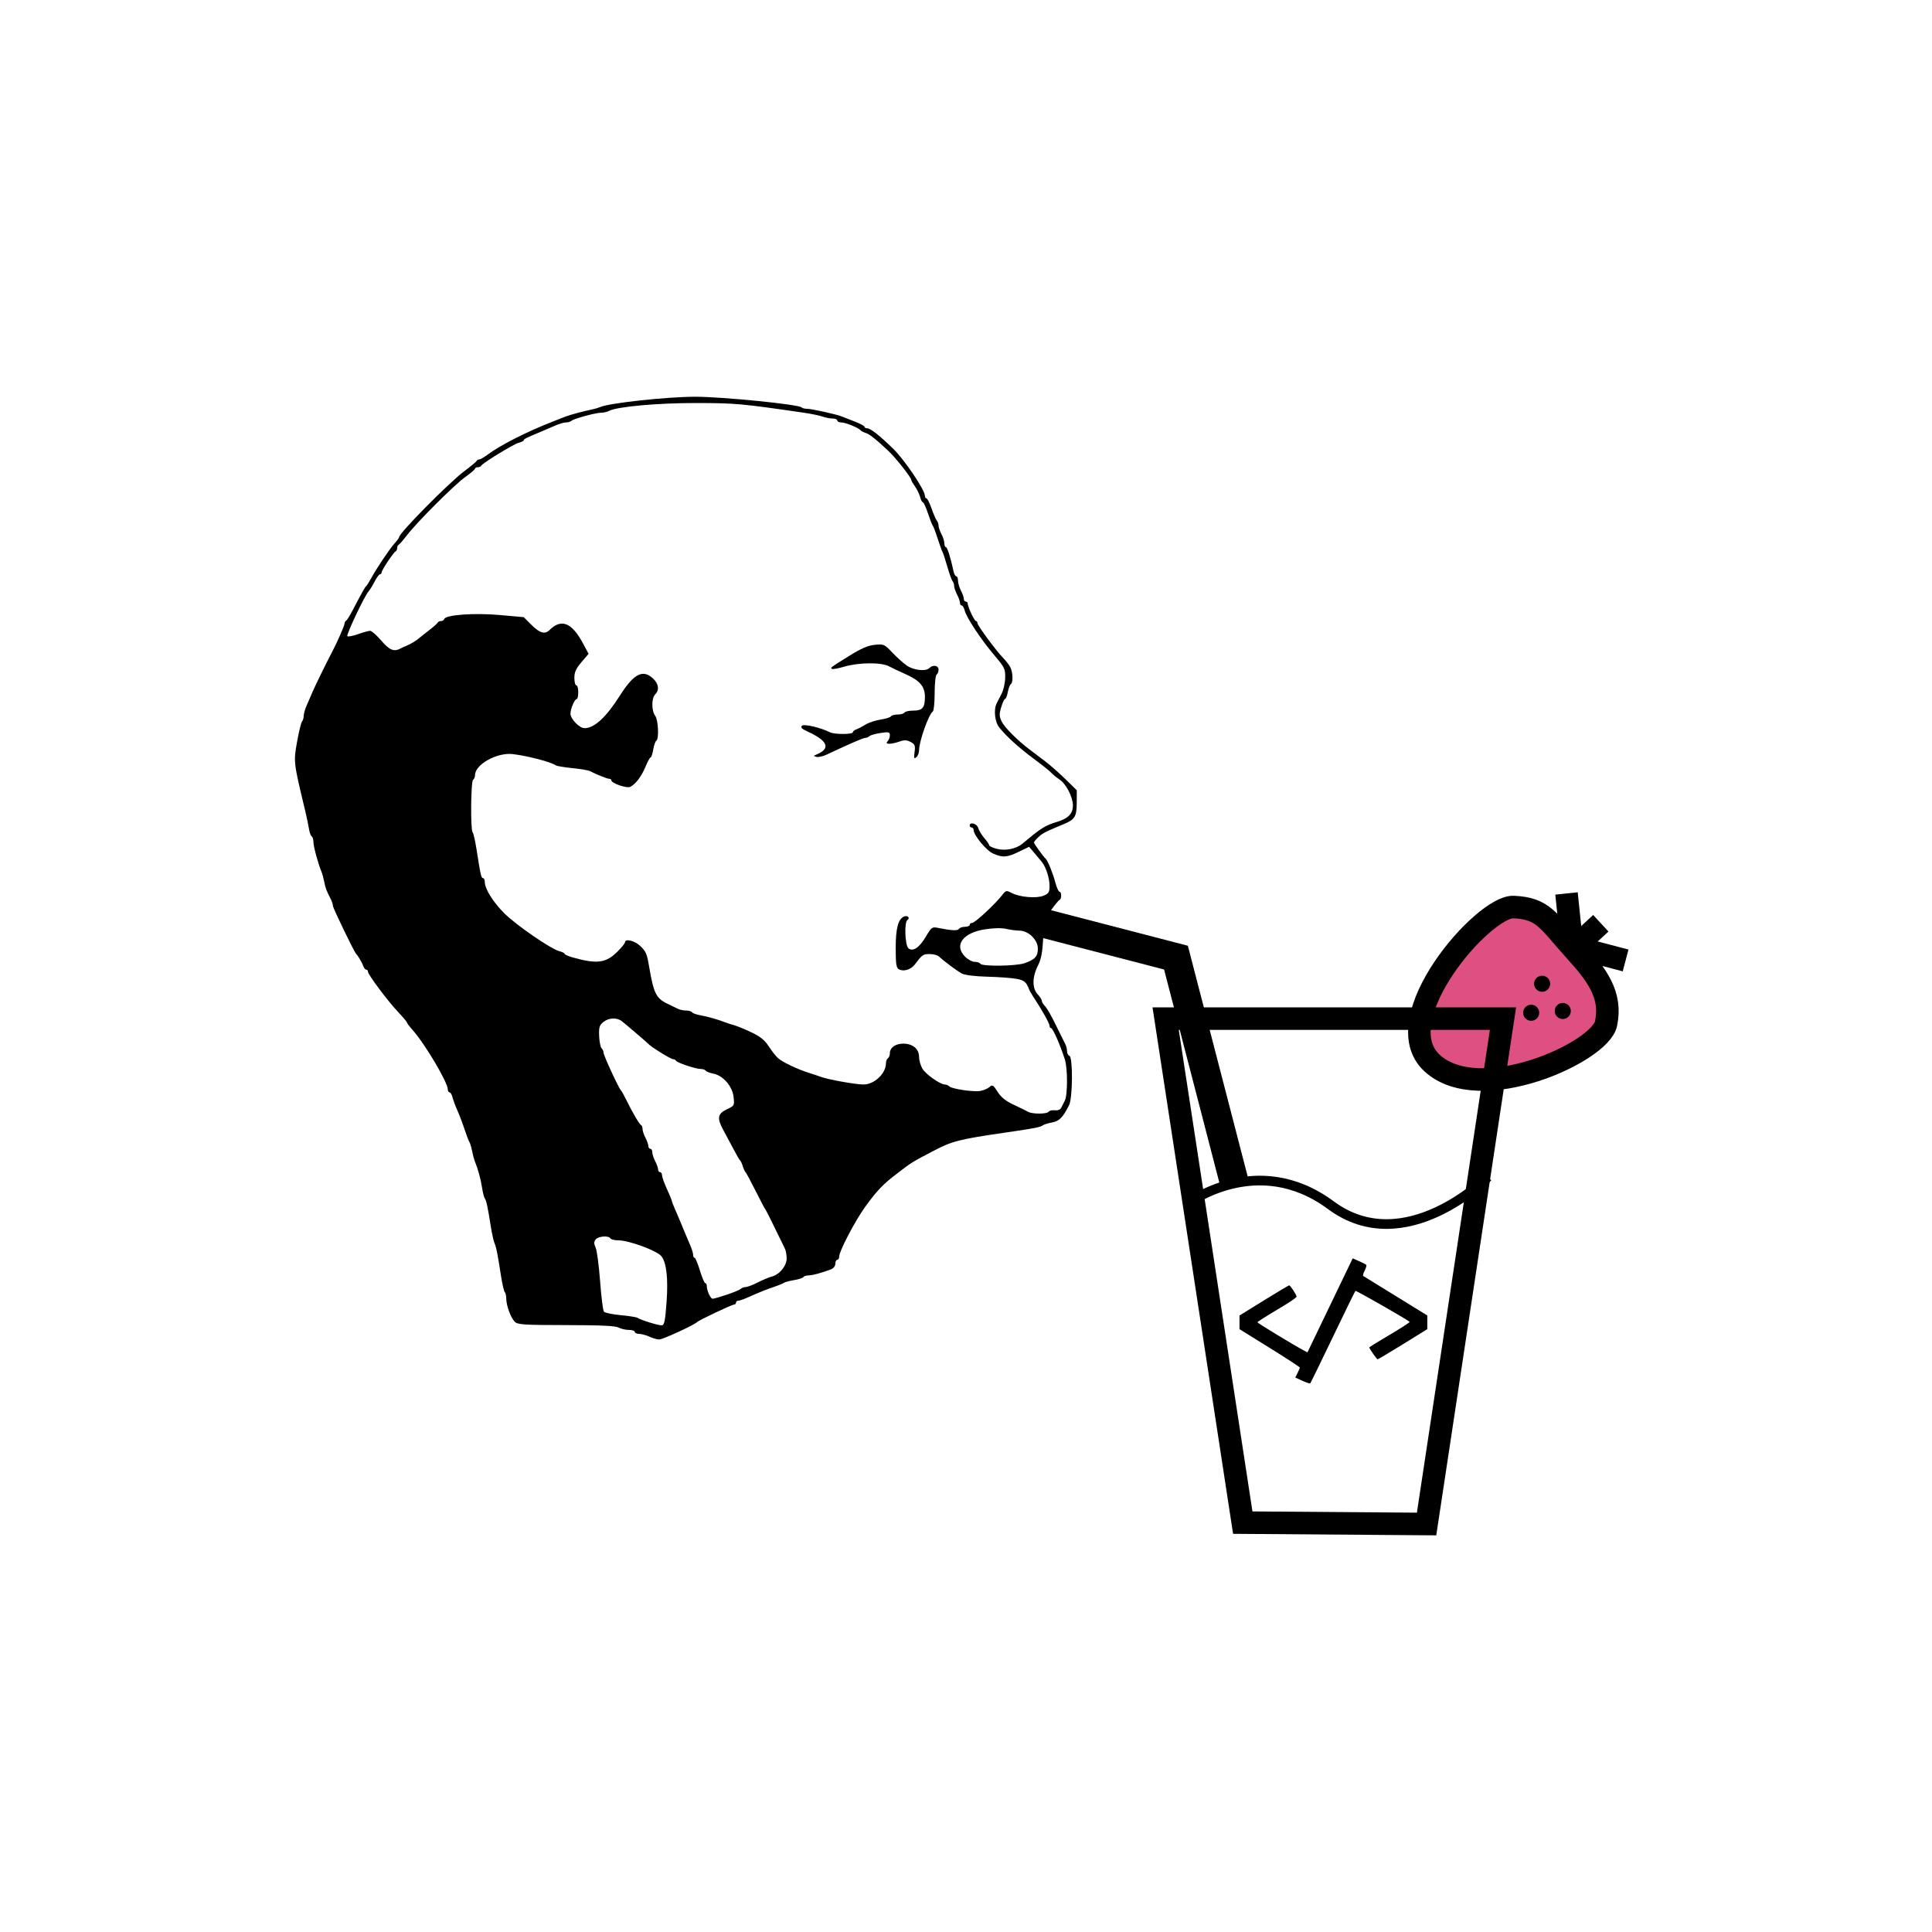 <svg xmlns="http://www.w3.org/2000/svg" viewBox="0 0 600 600" style="background-color: rgb(255, 111, 97); width: 600px; height: 600px;"><g transform="translate(19.799,-119.368)"><g transform="translate(-77.607,55.964)"><g transform="translate(4.326,-128.182)"><g transform="translate(-143.482,122.274)"><g transform="translate(-89.507,-3.629)"><path d="m 756.537,354.636 c -9.301,-0.428 -40.09,34.799 -25.33,48.444 14.76,13.644 52.144,-3.326 54.031,-12.225 1.888,-8.899 -2.742,-15.086 -9.519,-22.579 -8.544,-9.447 -9.882,-13.212 -19.13,-13.64 z" style="fill: rgb(222, 80, 130); stroke: rgb(0, 0, 0); stroke-width: 7px; stroke-linecap: butt;"></path><circle cx="771.805" cy="386.912" r="2.5" style="fill: rgb(0, 0, 0);"></circle><circle cx="765.393" cy="378.457" r="2.5" style="fill: rgb(0, 0, 0);"></circle><circle cx="761.993" cy="387.464" r="2.5" style="fill: rgb(0, 0, 0);"></circle><path d="M 774.674,366.871 772.964,350.407" style="stroke: rgb(0, 0, 0); stroke-width: 7px;"></path><path d="m 775.281,367.367 8.339,-7.698" style="stroke: rgb(0, 0, 0); stroke-width: 7px;"></path><path d="m 774.212,366.726 17.106,4.49" style="stroke: rgb(0, 0, 0); stroke-width: 7px;"></path></g></g></g></g></g><g transform="translate(19.799,-119.368)"><path d="m 181.866,534.477 c -0.998,-0.457 -2.427,-0.843 -3.175,-0.858 -0.748,-0.015 -1.361,-0.299 -1.361,-0.632 0,-0.333 -0.834,-0.605 -1.854,-0.605 -1.02,0 -2.449,-0.333 -3.175,-0.739 -0.939,-0.525 -5.647,-0.744 -16.267,-0.756 -13.233,-0.015 -15.064,-0.135 -15.972,-1.043 -1.233,-1.232 -2.625,-5.027 -2.637,-7.189 -0.005,-0.859 -0.213,-1.765 -0.463,-2.012 -0.249,-0.247 -0.779,-2.538 -1.178,-5.09 -1.129,-7.237 -1.436,-8.785 -1.999,-10.083 -0.288,-0.665 -0.804,-2.979 -1.146,-5.141 -0.979,-6.19 -1.391,-8.119 -1.87,-8.769 -0.245,-0.333 -0.63,-1.829 -0.855,-3.326 -0.396,-2.636 -1.223,-5.671 -2.224,-8.165 -0.267,-0.665 -0.669,-2.162 -0.893,-3.326 -0.224,-1.164 -0.592,-2.389 -0.818,-2.721 -0.226,-0.333 -0.902,-2.102 -1.504,-3.931 -0.602,-1.829 -1.598,-4.453 -2.213,-5.83 -0.616,-1.377 -1.298,-3.214 -1.516,-4.082 -0.218,-0.868 -0.639,-1.579 -0.935,-1.579 -0.297,0 -0.539,-0.407 -0.539,-0.905 0,-2.209 -7.143,-14.237 -11.037,-18.584 -0.915,-1.021 -1.665,-2.021 -1.667,-2.221 -0.002,-0.2 -1.214,-1.642 -2.694,-3.205 -3.216,-3.397 -9.398,-11.651 -9.398,-12.548 0,-0.35 -0.24,-0.637 -0.534,-0.637 -0.294,0 -0.694,-0.476 -0.89,-1.058 -0.345,-1.029 -1.594,-3.169 -2.205,-3.78 -0.656,-0.656 -7.257,-14.295 -7.257,-14.994 0,-0.41 -0.272,-1.287 -0.605,-1.948 -1.481,-2.941 -1.684,-3.475 -2.075,-5.455 -0.228,-1.153 -0.641,-2.641 -0.918,-3.306 -1.033,-2.481 -2.45,-7.746 -2.45,-9.105 0,-0.774 -0.242,-1.556 -0.538,-1.739 -0.296,-0.183 -0.672,-1.219 -0.837,-2.304 -0.164,-1.084 -0.724,-3.74 -1.244,-5.902 -3.564,-14.823 -3.578,-14.947 -2.462,-21.167 0.567,-3.16 1.261,-6.004 1.544,-6.32 0.282,-0.316 0.513,-1.091 0.513,-1.723 0,-0.632 0.408,-2.074 0.907,-3.205 0.499,-1.131 1.341,-3.077 1.872,-4.325 0.84,-1.975 4.496,-9.428 6.209,-12.66 1.434,-2.705 3.712,-7.931 3.712,-8.518 0,-0.355 0.207,-0.736 0.459,-0.847 0.252,-0.111 1.167,-1.562 2.033,-3.225 2.784,-5.348 3.85,-7.25 4.236,-7.559 0.208,-0.167 0.896,-1.255 1.53,-2.42 1.697,-3.119 5.754,-9.152 7.315,-10.88 0.748,-0.828 1.361,-1.671 1.361,-1.874 0,-1.265 15.417,-16.867 20.265,-20.509 1.993,-1.497 3.714,-2.926 3.825,-3.175 0.111,-0.249 0.469,-0.454 0.796,-0.454 0.327,0 1.461,-0.646 2.52,-1.436 4.048,-3.02 12.191,-7.156 20.371,-10.347 1.497,-0.584 3.266,-1.278 3.931,-1.542 1.289,-0.512 5.665,-1.684 8.165,-2.186 0.832,-0.167 2.056,-0.53 2.721,-0.808 2.958,-1.233 20.71,-3.14 29.332,-3.15 8.282,-0.01 32.093,2.364 33.014,3.292 0.248,0.249 1.017,0.453 1.71,0.452 1.479,-0.002 9.185,1.705 10.936,2.422 0.665,0.272 2.501,0.996 4.08,1.608 1.579,0.612 2.871,1.316 2.873,1.566 0.001,0.249 0.351,0.454 0.778,0.454 1.058,0 3.65,2.029 8.112,6.35 3.51,3.399 9.86,12.809 9.86,14.611 0,0.446 0.218,0.811 0.485,0.811 0.267,0 0.985,1.429 1.596,3.175 0.611,1.746 1.345,3.434 1.631,3.75 0.286,0.316 0.522,0.996 0.524,1.512 0.002,0.516 0.41,1.717 0.907,2.67 0.497,0.953 0.903,2.245 0.903,2.873 0,0.627 0.21,1.14 0.467,1.14 0.433,0 1.539,3.486 2.35,7.409 0.189,0.915 0.585,1.663 0.88,1.663 0.295,0 0.538,0.612 0.54,1.361 0.002,0.748 0.41,2.14 0.907,3.093 0.497,0.953 0.903,2.109 0.903,2.57 0,0.461 0.272,0.838 0.605,0.838 0.333,0 0.605,0.27 0.605,0.601 0,1.033 2.076,5.447 2.562,5.447 0.254,0 0.462,0.292 0.462,0.65 0,0.742 5.848,8.652 8.041,10.875 0.801,0.813 1.769,2.072 2.151,2.799 0.822,1.565 0.919,4.819 0.158,5.289 -0.295,0.182 -0.715,1.287 -0.935,2.455 -0.219,1.168 -0.599,2.123 -0.844,2.123 -0.245,0 -0.788,1.161 -1.207,2.579 -0.646,2.187 -0.619,2.865 0.176,4.458 0.935,1.875 4.881,5.824 8.681,8.687 1.104,0.832 3.263,2.464 4.799,3.629 1.536,1.164 4.375,3.665 6.308,5.557 l 3.515,3.44 -0.019,3.817 c -0.022,4.439 -0.529,5.255 -4.214,6.783 -5.573,2.312 -6.381,2.728 -7.711,3.972 -0.748,0.7 -1.361,1.441 -1.361,1.646 0,0.377 2.952,4.464 3.628,5.023 0.632,0.522 2.219,4.417 3.018,7.409 0.422,1.58 1.005,2.873 1.294,2.873 0.677,0 0.69,2.254 0.015,2.52 -0.281,0.111 -1.475,1.562 -2.653,3.225 -2.01,2.837 -2.16,3.379 -2.433,8.769 -0.209,4.13 -0.636,6.426 -1.519,8.165 -1.928,3.798 -1.981,7.26 -0.141,9.235 0.665,0.714 1.21,1.562 1.21,1.885 0,0.323 0.34,0.957 0.756,1.409 0.985,1.072 2.071,2.976 4.237,7.428 0.971,1.996 2.014,4.101 2.317,4.679 0.304,0.578 0.552,1.575 0.552,2.218 0,0.642 0.326,1.276 0.724,1.409 1.118,0.373 1.037,13.088 -0.097,15.339 -1.938,3.846 -3.023,4.944 -5.306,5.371 -1.252,0.234 -2.548,0.639 -2.88,0.9 -0.715,0.561 -2.674,0.942 -11.188,2.176 -14.735,2.135 -16.894,2.681 -22.728,5.742 -6.949,3.646 -6.652,3.46 -11.744,7.367 -4.009,3.076 -5.848,5.017 -9.451,9.979 -3.088,4.251 -8.087,13.78 -8.087,15.413 0,0.591 -0.272,1.074 -0.605,1.074 -0.333,0 -0.605,0.55 -0.605,1.223 0,0.712 -0.568,1.437 -1.361,1.737 -3.025,1.144 -5.749,1.879 -6.962,1.879 -0.705,0 -1.428,0.236 -1.607,0.525 -0.179,0.289 -1.474,0.709 -2.878,0.934 -1.405,0.225 -2.839,0.612 -3.188,0.86 -0.349,0.249 -1.723,0.812 -3.054,1.253 -2.341,0.775 -4.08,1.474 -8.407,3.383 -1.131,0.499 -2.356,0.907 -2.721,0.907 -0.366,0 -0.665,0.272 -0.665,0.605 0,0.333 -0.288,0.605 -0.641,0.605 -0.661,0 -10.916,4.858 -11.455,5.427 -0.868,0.915 -10.759,5.452 -11.795,5.41 -0.664,-0.027 -2.025,-0.423 -3.022,-0.88 z m 5.353,-10.871 c 0.516,-7.268 -0.041,-12.129 -1.618,-14.106 -1.385,-1.737 -10.069,-4.937 -13.398,-4.937 -1.133,0 -2.228,-0.272 -2.434,-0.605 -0.577,-0.934 -3.692,-0.715 -4.551,0.32 -0.606,0.73 -0.614,1.262 -0.041,2.519 0.4,0.877 1.023,5.563 1.386,10.415 0.363,4.851 0.895,9.123 1.182,9.493 0.287,0.37 2.613,0.862 5.169,1.094 2.555,0.232 4.934,0.609 5.287,0.839 1.132,0.738 6.658,2.427 7.595,2.321 0.718,-0.081 1.015,-1.617 1.422,-7.353 h -1e-5 z m 18.706,-2.158 c 2.068,-0.691 4.019,-1.508 4.335,-1.814 0.316,-0.306 0.996,-0.558 1.512,-0.56 0.516,-10e-4 2.206,-0.646 3.757,-1.433 1.551,-0.787 3.481,-1.597 4.29,-1.8 2.433,-0.611 4.684,-3.313 4.684,-5.625 0,-1.123 -0.247,-2.515 -0.549,-3.093 -0.302,-0.578 -1.731,-3.499 -3.175,-6.493 -1.444,-2.994 -2.762,-5.579 -2.929,-5.745 -0.166,-0.166 -1.527,-2.752 -3.024,-5.745 -1.497,-2.994 -2.889,-5.579 -3.094,-5.745 -0.205,-0.166 -0.582,-0.983 -0.837,-1.814 -0.256,-0.832 -0.633,-1.648 -0.837,-1.814 -0.205,-0.166 -1.081,-1.663 -1.948,-3.326 -0.867,-1.663 -2.309,-4.357 -3.205,-5.986 -2.104,-3.825 -1.878,-5.213 1.076,-6.601 2.301,-1.081 2.337,-1.149 2.034,-3.834 -0.377,-3.341 -3.272,-6.658 -6.31,-7.228 -1.106,-0.207 -2.16,-0.619 -2.342,-0.913 -0.182,-0.295 -0.891,-0.536 -1.575,-0.536 -1.553,0 -7.383,-1.957 -7.656,-2.57 -0.111,-0.249 -0.495,-0.454 -0.854,-0.454 -0.666,0 -6.279,-3.405 -7.456,-4.523 -1.162,-1.104 -7.426,-6.466 -8.544,-7.314 -1.555,-1.179 -4.048,-1.051 -5.708,0.293 -1.213,0.982 -1.408,1.636 -1.296,4.335 0.073,1.748 0.413,3.459 0.756,3.803 0.343,0.343 0.624,0.983 0.624,1.422 0,0.825 4.761,11.124 5.391,11.66 0.195,0.166 0.955,1.527 1.689,3.024 1.938,3.953 4.04,7.529 4.562,7.761 0.249,0.111 0.455,0.655 0.457,1.21 0.002,0.554 0.41,1.787 0.907,2.74 0.497,0.953 0.903,2.109 0.903,2.57 0,0.461 0.272,0.838 0.605,0.838 0.333,0 0.606,0.476 0.609,1.058 0.002,0.582 0.41,1.838 0.907,2.791 0.497,0.953 0.903,2.109 0.903,2.57 0,0.461 0.272,0.838 0.605,0.838 0.333,0 0.605,0.426 0.605,0.946 0,0.52 0.68,2.433 1.512,4.251 0.832,1.818 1.512,3.46 1.512,3.65 0,0.189 0.436,1.338 0.969,2.552 0.987,2.249 1.214,2.788 2.972,7.046 0.549,1.331 1.384,3.313 1.855,4.405 0.471,1.092 0.857,2.385 0.857,2.873 0,0.488 0.204,0.887 0.454,0.887 0.249,4e-5 0.988,1.769 1.64,3.931 0.653,2.162 1.401,3.931 1.663,3.931 0.262,0 0.476,0.391 0.476,0.868 0,1.471 1.145,3.97 1.818,3.97 0.351,0 2.331,-0.566 4.4,-1.257 z m 99.93,-56.817 c 0.211,-0.341 1.075,-0.545 1.92,-0.454 0.901,0.098 1.718,-0.208 1.977,-0.74 0.243,-0.499 0.756,-1.516 1.14,-2.26 0.902,-1.747 0.903,-10.025 10e-4,-12.817 -1.51,-4.673 -3.736,-9.719 -4.288,-9.719 -0.251,0 -0.46,-0.34 -0.463,-0.756 -0.005,-0.705 -2.568,-5.268 -4.977,-8.863 -0.578,-0.863 -1.21,-1.977 -1.404,-2.476 -0.886,-2.279 -1.471,-2.753 -3.958,-3.206 -1.462,-0.267 -5.515,-0.561 -9.008,-0.653 -3.814,-0.101 -6.954,-0.49 -7.862,-0.974 -1.468,-0.782 -5.483,-3.763 -7.134,-5.296 -0.448,-0.416 -1.736,-0.756 -2.864,-0.756 -2.06,0 -2.326,0.183 -4.509,3.102 -1.3,1.738 -3.576,2.459 -5.09,1.611 -0.783,-0.438 -0.965,-1.68 -0.965,-6.588 0,-6.212 0.786,-9.092 2.68,-9.819 1.054,-0.405 1.874,0.538 0.959,1.104 -1.021,0.631 -0.762,7.9 0.313,8.792 1.41,1.17 3.406,-0.186 5.48,-3.722 1.618,-2.76 1.9,-2.968 3.571,-2.635 4.428,0.881 6.23,0.976 6.617,0.349 0.225,-0.364 1.073,-0.662 1.885,-0.662 0.812,0 1.476,-0.272 1.476,-0.605 0,-0.333 0.355,-0.605 0.789,-0.605 0.829,0 7.08,-5.8 9.247,-8.58 1.216,-1.559 1.338,-1.588 3.024,-0.704 2.502,1.311 7.685,1.744 9.9,0.826 1.602,-0.664 1.836,-1.062 1.836,-3.126 0,-2.3 -1.111,-5.744 -2.356,-7.302 -0.338,-0.423 -1.375,-1.665 -2.304,-2.76 l -1.69,-1.991 -3.172,1.537 c -3.706,1.796 -5.003,1.887 -8.008,0.561 -2.129,-0.939 -6.056,-5.707 -6.056,-7.352 0,-0.409 -0.272,-0.743 -0.605,-0.743 -0.333,0 -0.605,-0.272 -0.605,-0.605 0,-1.24 2.294,-0.583 2.64,0.756 0.194,0.748 1.04,2.151 1.88,3.118 0.84,0.966 1.528,1.977 1.528,2.245 0,0.268 1.021,0.759 2.268,1.092 2.697,0.719 6.012,0.085 7.989,-1.528 0.773,-0.631 2.252,-1.839 3.285,-2.685 2.761,-2.261 4.606,-3.282 7.375,-4.085 3.571,-1.035 5.088,-2.563 5.088,-5.125 0,-2.65 -2.134,-6.77 -4.198,-8.107 -0.851,-0.551 -1.956,-1.455 -2.455,-2.008 -0.499,-0.553 -2.948,-2.518 -5.443,-4.365 -4.677,-3.464 -8.362,-6.795 -10.735,-9.702 -1.423,-1.743 -1.845,-5.532 -0.842,-7.563 0.285,-0.578 0.981,-1.935 1.546,-3.016 0.565,-1.081 1.058,-3.293 1.095,-4.914 0.063,-2.756 -0.164,-3.221 -3.461,-7.106 -4.085,-4.814 -8.567,-11.601 -9.122,-13.814 -0.211,-0.842 -0.627,-1.531 -0.924,-1.531 -0.297,0 -0.539,-0.377 -0.539,-0.838 0,-0.461 -0.407,-1.618 -0.903,-2.57 -0.497,-0.953 -0.905,-2.154 -0.907,-2.67 -0.002,-0.516 -0.23,-1.196 -0.506,-1.512 -0.276,-0.316 -1.005,-2.344 -1.618,-4.506 -0.614,-2.162 -1.283,-4.203 -1.487,-4.536 -0.204,-0.333 -0.895,-2.238 -1.534,-4.233 -0.639,-1.996 -1.31,-3.765 -1.49,-3.931 -0.181,-0.166 -0.848,-1.867 -1.482,-3.78 -0.635,-1.913 -1.352,-3.477 -1.595,-3.477 -0.243,0 -0.625,-0.732 -0.849,-1.626 -0.224,-0.894 -0.934,-2.365 -1.578,-3.268 -0.643,-0.903 -1.169,-1.816 -1.169,-2.028 0,-0.758 -4.755,-6.806 -7.044,-8.959 -3.998,-3.761 -5.916,-5.279 -7.168,-5.672 -0.665,-0.209 -1.346,-0.562 -1.512,-0.784 -0.566,-0.755 -4.714,-2.457 -5.988,-2.457 -0.698,0 -1.269,-0.272 -1.269,-0.605 0,-0.333 -0.64,-0.605 -1.422,-0.605 -0.782,0 -2.211,-0.275 -3.175,-0.611 -0.964,-0.336 -3.522,-0.868 -5.684,-1.182 -19.597,-2.849 -21.225,-2.997 -33.263,-3.028 -12.058,-0.031 -24.825,1.113 -27.358,2.451 -0.578,0.305 -1.648,0.555 -2.379,0.555 -1.719,0 -8.493,1.84 -9.241,2.509 -0.316,0.283 -1.091,0.515 -1.723,0.515 -0.632,0 -2.142,0.441 -3.357,0.979 -1.214,0.538 -3.025,1.318 -4.022,1.733 -4.914,2.044 -5.745,2.45 -5.745,2.813 0,0.215 -0.679,0.562 -1.509,0.77 -1.608,0.404 -11.356,6.361 -11.695,7.147 -0.111,0.257 -0.587,0.468 -1.058,0.468 -0.471,0 -0.863,0.204 -0.87,0.454 -0.008,0.249 -1.357,1.406 -2.999,2.57 -3.362,2.384 -14.994,13.995 -18.175,18.143 -1.148,1.497 -2.293,2.812 -2.545,2.923 -0.252,0.111 -0.458,0.564 -0.458,1.008 0,0.444 -0.204,0.897 -0.454,1.008 -0.658,0.293 -4.385,5.876 -4.385,6.569 0,0.323 -0.229,0.587 -0.51,0.587 -0.28,0 -1.029,1.016 -1.663,2.259 -0.634,1.242 -1.458,2.586 -1.829,2.987 -1.245,1.342 -7.039,13.55 -6.626,13.962 0.224,0.224 1.723,-0.06 3.331,-0.631 1.608,-0.571 3.295,-1.038 3.749,-1.038 0.454,1.7e-4 1.998,1.361 3.43,3.024 2.586,3.003 3.959,3.565 6.022,2.463 0.578,-0.308 1.458,-0.715 1.957,-0.903 0.952,-0.36 3.112,-1.648 3.629,-2.165 0.166,-0.166 1.527,-1.245 3.024,-2.397 1.497,-1.152 2.812,-2.309 2.923,-2.57 0.111,-0.262 0.564,-0.476 1.008,-0.476 0.444,0 0.903,-0.289 1.021,-0.643 0.432,-1.297 9.316,-1.937 17.174,-1.238 l 7.506,0.669 2.42,2.42 c 2.514,2.514 4.178,2.995 5.565,1.609 3.697,-3.697 6.956,-2.381 10.489,4.238 l 1.668,3.124 -2.208,2.579 c -1.705,1.992 -2.208,3.105 -2.208,4.89 0,1.271 0.272,2.31 0.605,2.31 0.333,0 0.605,0.953 0.605,2.117 0,1.164 -0.204,2.119 -0.454,2.121 -0.66,0.007 -1.966,3.042 -1.966,4.569 0,1.619 2.781,4.498 4.346,4.498 3.057,0 6.692,-3.333 10.946,-10.035 4.364,-6.877 7.162,-8.345 10.323,-5.416 1.788,1.657 2.058,3.588 0.693,4.954 -1.161,1.161 -1.172,5.077 -0.019,6.602 0.98,1.295 1.265,7.243 0.374,7.794 -0.304,0.188 -0.736,1.428 -0.96,2.757 -0.224,1.329 -0.588,2.417 -0.809,2.418 -0.22,0.001 -0.926,1.281 -1.569,2.844 -1.241,3.017 -3.003,5.373 -4.704,6.289 -1.067,0.575 -5.92,-1.082 -5.92,-2.021 0,-0.254 -0.299,-0.462 -0.665,-0.462 -0.62,0 -3.893,-1.304 -6.012,-2.396 -0.512,-0.264 -2.962,-0.679 -5.443,-0.923 -2.481,-0.244 -4.784,-0.629 -5.116,-0.855 -1.578,-1.074 -8.662,-2.926 -13.368,-3.495 -4.881,-0.591 -11.73,3.209 -11.73,6.506 0,0.601 -0.272,1.26 -0.605,1.466 -0.702,0.434 -0.843,15.589 -0.151,16.275 0.249,0.247 0.801,2.674 1.226,5.393 1.249,7.995 1.449,8.874 2.015,8.874 0.296,0 0.539,0.536 0.539,1.191 0,2.136 2.599,6.299 6.098,9.768 3.725,3.693 14.496,11.098 17.089,11.749 0.885,0.222 1.61,0.587 1.61,0.811 0,0.224 1.157,0.732 2.57,1.13 7.411,2.084 10.259,1.726 13.746,-1.727 1.337,-1.324 2.431,-2.669 2.431,-2.989 0,-1.257 3.072,-0.494 4.795,1.191 1.741,1.702 2.02,2.361 2.705,6.392 1.401,8.252 2.169,9.809 5.665,11.49 1.241,0.597 2.729,1.318 3.307,1.601 0.578,0.284 1.718,0.516 2.535,0.516 0.816,0 1.634,0.241 1.816,0.536 0.182,0.295 1.355,0.72 2.606,0.944 2.336,0.418 5.579,1.341 7.718,2.195 0.665,0.266 1.89,0.659 2.721,0.875 0.832,0.216 3.215,1.195 5.297,2.176 2.824,1.331 4.204,2.431 5.435,4.333 0.907,1.402 2.198,3.056 2.867,3.674 1.356,1.252 5.985,3.466 9.685,4.631 1.331,0.419 2.963,0.967 3.629,1.218 2.259,0.851 10.903,2.401 13.319,2.387 3.349,-0.019 6.941,-3.425 6.941,-6.582 0,-0.657 0.272,-1.363 0.605,-1.569 0.333,-0.206 0.605,-0.883 0.605,-1.504 0,-1.797 1.704,-3.031 4.184,-3.031 2.93,0 4.888,1.644 4.888,4.104 0,1.015 0.462,2.65 1.027,3.634 1.011,1.761 5.553,4.962 7.042,4.962 0.419,0 1.02,0.256 1.336,0.57 0.824,0.817 7.519,1.795 9.655,1.411 0.993,-0.179 2.263,-0.722 2.822,-1.208 0.915,-0.796 1.164,-0.648 2.516,1.494 1.076,1.704 2.501,2.844 5.032,4.024 1.942,0.906 3.94,1.886 4.438,2.178 1.271,0.744 5.897,0.731 6.36,-0.018 v 0 z m -7.489,-46.126 c 3.245,-1.131 4.153,-2.12 4.153,-4.528 0,-2.718 -2.907,-5.567 -5.703,-5.589 -1.021,-0.008 -2.885,-0.253 -4.142,-0.545 -1.418,-0.329 -3.914,-0.279 -6.573,0.133 -6.902,1.068 -9.727,4.959 -6.178,8.509 0.877,0.877 2.222,1.594 2.988,1.594 0.767,0 1.562,0.272 1.768,0.605 0.536,0.868 11.079,0.73 13.688,-0.179 z" style="fill: rgb(0, 0, 0);"></path><path d="m 264.231,352.928 c 0.27,-2.013 0.112,-2.42 -1.214,-3.13 -1.189,-0.636 -1.955,-0.666 -3.478,-0.135 -2.7,0.941 -4.67,0.917 -3.708,-0.045 0.399,-0.399 0.726,-1.246 0.726,-1.883 0,-1.036 -0.3,-1.113 -2.873,-0.736 -1.58,0.231 -3.131,0.671 -3.447,0.976 -0.316,0.305 -0.908,0.555 -1.317,0.555 -0.639,0 -4.324,1.594 -12.133,5.248 -1.061,0.496 -2.422,0.785 -3.024,0.642 -1.013,-0.241 -1.005,-0.299 0.114,-0.774 4.398,-1.867 3.415,-4.237 -2.961,-7.135 -1.737,-0.789 -2.179,-1.249 -1.68,-1.747 0.65,-0.65 5.767,0.539 8.715,2.026 1.37,0.691 7.114,0.687 7.114,-0.005 0,-0.294 0.476,-0.698 1.058,-0.899 0.582,-0.2 1.881,-0.872 2.886,-1.493 1.005,-0.621 3.108,-1.321 4.673,-1.555 1.565,-0.235 3.004,-0.683 3.198,-0.997 0.194,-0.313 1.137,-0.57 2.095,-0.57 0.959,0 1.911,-0.272 2.117,-0.605 0.206,-0.333 1.392,-0.605 2.636,-0.605 2.961,0 3.714,-0.86 3.714,-4.241 0,-3.333 -1.618,-5.179 -6.35,-7.245 -1.663,-0.726 -3.823,-1.75 -4.8,-2.275 -2.381,-1.281 -9.324,-1.233 -13.862,0.095 -1.948,0.57 -3.695,0.885 -3.881,0.699 -0.438,-0.438 -0.661,-0.27 5.306,-3.989 3.808,-2.374 5.891,-3.277 8.037,-3.484 2.786,-0.269 2.993,-0.177 5.443,2.422 1.401,1.486 3.416,3.298 4.479,4.027 2.13,1.462 5.882,1.884 6.981,0.785 1.133,-1.133 2.881,-0.848 2.881,0.47 0,0.646 -0.272,1.342 -0.605,1.548 -0.333,0.206 -0.605,2.791 -0.605,5.745 0,2.954 -0.265,5.535 -0.589,5.735 -1.232,0.761 -4.25,9.279 -4.25,11.994 0,0.811 -0.384,1.794 -0.854,2.184 -0.717,0.595 -0.804,0.338 -0.543,-1.605 z" style="fill: rgb(0, 0, 0);"></path><path d="M 363.373,486.046 345.412,416.768 303.725,405.946" style="stroke-width: 9px; stroke: rgb(0, 0, 0); fill: none; stroke-linecap: butt;"></path><path d="m 342.203,435.716 23.948,156.517 57.087,0.428 23.731,-156.945 z" style="stroke-width: 7px; stroke: rgb(0, 0, 0); fill: none; stroke-linecap: butt;"></path><path d="m 348.618,493.447 c 0,0 21.81,-16.892 44.902,0.214 23.093,17.106 48.751,-8.767 48.751,-8.767" style="stroke-width: 3px; stroke: rgb(0, 0, 0); fill: none; stroke-linecap: butt;"></path><path d="m 384.668,548.185 -2.215,-1.016 0.712,-1.397 c 0.392,-0.768 0.712,-1.531 0.712,-1.696 0,-0.164 -4.216,-2.915 -9.369,-6.113 l -9.369,-5.814 0.004,-2.121 0.004,-2.121 7.569,-4.685 c 4.163,-2.577 7.701,-4.684 7.863,-4.684 0.319,6.7e-4 2.112,2.709 2.3,3.473 0.07,0.285 -2.284,1.881 -6.024,4.085 -3.377,1.989 -6.137,3.754 -6.134,3.922 0.005,0.255 11.624,7.305 14.605,8.862 l 0.918,0.479 7.027,-14.6 7.027,-14.6 1.955,0.858 c 1.075,0.472 2.087,0.986 2.249,1.141 0.162,0.156 -0.051,0.96 -0.474,1.787 -0.48,0.941 -0.632,1.586 -0.407,1.721 0.198,0.119 4.746,2.922 10.106,6.228 l 9.745,6.01 -0.002,2.121 -0.002,2.121 -7.569,4.685 c -4.163,2.577 -7.701,4.682 -7.863,4.678 -0.273,-0.006 -2.592,-3.31 -2.592,-3.693 0,-0.094 2.87,-1.867 6.377,-3.939 3.507,-2.072 6.282,-3.866 6.167,-3.987 -0.63,-0.658 -16.648,-9.814 -16.848,-9.63 -0.131,0.12 -3.289,6.583 -7.018,14.361 -3.729,7.778 -6.883,14.24 -7.01,14.359 -0.126,0.119 -1.227,-0.24 -2.445,-0.799 z" style="fill: rgb(0, 0, 0);"></path></g></svg>

